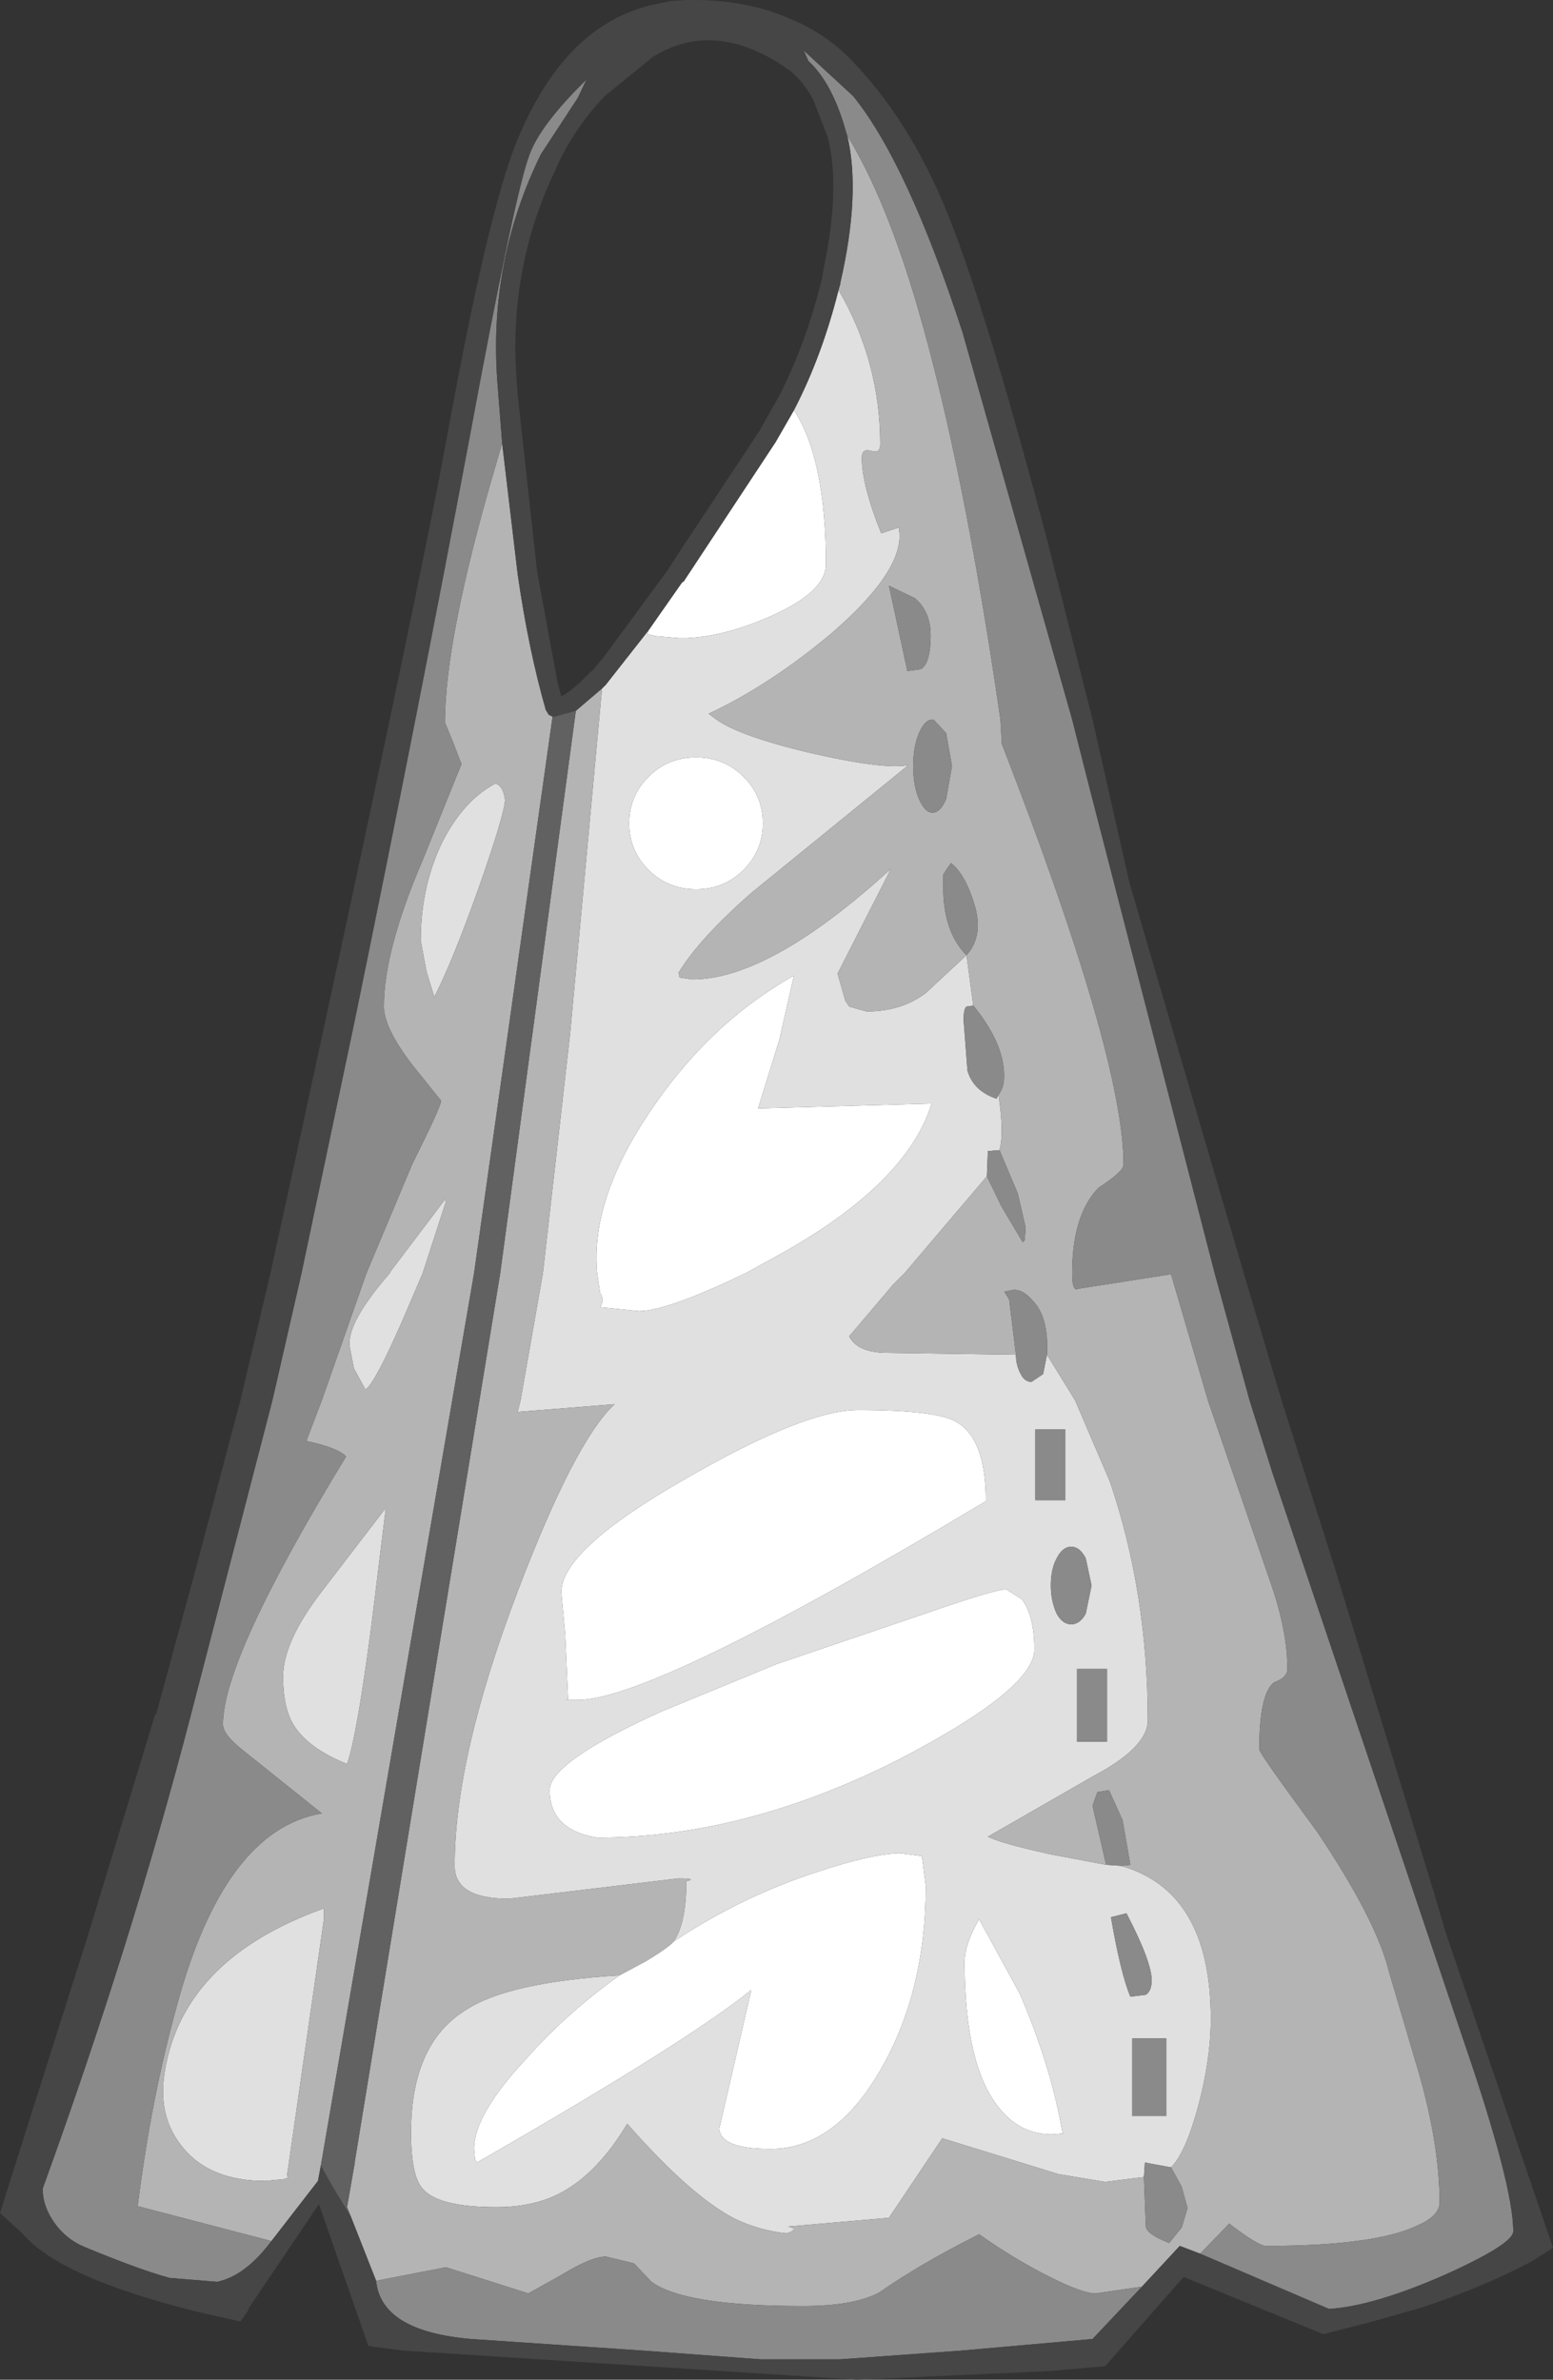 <?xml version="1.0" encoding="UTF-8" standalone="no"?>
<svg xmlns:ffdec="https://www.free-decompiler.com/flash" xmlns:xlink="http://www.w3.org/1999/xlink" ffdec:objectType="shape" height="122.7px" width="80.1px" xmlns="http://www.w3.org/2000/svg">
  <rect width="100%" height="100%" fill="#333333" stroke="none"/>
  <g transform="matrix(1.0, 0.0, 0.0, 1.0, 36.45, 135.85)">
    <path d="M-3.0 -103.35 L-1.25 -105.85 -1.2 -105.85 3.55 -113.05 4.5 -114.7 Q6.15 -112.2 6.15 -106.75 6.15 -105.35 3.35 -104.1 1.0 -103.05 -1.0 -102.95 L-1.45 -102.95 -2.6 -103.05 -3.05 -103.15 -3.0 -103.35 M3.75 -82.25 L2.65 -78.7 11.6 -78.95 Q10.3 -74.75 3.55 -71.05 L2.0 -70.2 Q-2.05 -68.25 -3.5 -68.25 L-5.5 -68.45 Q-5.25 -68.8 -5.5 -69.2 L-5.65 -70.2 Q-6.0 -73.9 -3.05 -78.35 0.05 -83.05 4.5 -85.55 L3.75 -82.25 M2.9 -93.4 Q2.9 -92.0 1.9 -91.0 0.9 -90.0 -0.55 -90.0 -2.0 -90.0 -3.0 -91.0 -4.0 -92.0 -4.0 -93.4 -4.0 -94.8 -3.0 -95.8 -2.0 -96.8 -0.55 -96.8 0.9 -96.8 1.9 -95.8 2.9 -94.8 2.9 -93.4 M-4.5 -34.0 L-3.1 -34.75 Q-1.95 -35.45 -1.7 -35.75 1.85 -38.1 5.75 -39.35 8.45 -40.25 9.95 -40.3 L11.1 -40.15 11.3 -38.6 Q11.3 -33.15 8.95 -29.1 6.6 -25.05 3.3 -25.05 0.7 -25.05 0.65 -26.1 L2.3 -33.25 Q-0.95 -30.6 -11.85 -24.35 L-11.95 -24.5 -12.0 -25.05 Q-12.0 -26.8 -9.4 -29.6 -7.3 -32.0 -4.5 -34.0 M15.45 -53.9 L16.25 -53.4 Q16.9 -52.55 16.9 -50.8 16.9 -48.75 9.85 -45.1 1.95 -41.1 -5.65 -41.1 -8.1 -41.5 -8.1 -43.55 -8.1 -45.0 -2.35 -47.6 L3.6 -50.05 11.4 -52.7 Q14.85 -53.9 15.45 -53.9 M7.8 -63.15 Q11.8 -63.15 12.85 -62.55 14.4 -61.7 14.4 -58.45 -2.7 -48.2 -6.65 -48.2 L-7.25 -48.2 -7.15 -48.25 -7.3 -51.6 -7.5 -53.75 Q-7.5 -55.95 -1.1 -59.6 5.05 -63.15 7.8 -63.15 M16.15 -33.05 Q17.75 -29.35 18.35 -25.9 L18.4 -25.85 17.8 -25.8 Q16.15 -25.8 15.05 -27.2 13.3 -29.4 13.3 -34.7 13.3 -35.6 14.05 -36.9 L14.1 -36.8 16.15 -33.05" fill="#ffffff" fill-rule="evenodd" stroke="none"/>
    <path d="M-5.4 -100.35 L-5.2 -100.55 -3.0 -103.35 -3.05 -103.15 -2.6 -103.05 -1.45 -102.95 -1.0 -102.95 Q1.0 -103.05 3.35 -104.1 6.15 -105.35 6.15 -106.75 6.15 -112.2 4.5 -114.7 5.95 -117.5 6.8 -120.9 8.95 -117.2 8.95 -112.95 8.95 -112.45 8.5 -112.6 8.0 -112.75 8.0 -112.25 8.0 -110.85 9.0 -108.35 L9.9 -108.65 Q10.35 -106.6 6.5 -103.25 3.3 -100.55 0.1 -99.05 L0.5 -98.75 Q1.7 -97.9 5.25 -97.05 9.15 -96.15 10.4 -96.4 L2.35 -89.85 Q-0.35 -87.5 -1.45 -85.7 L-1.4 -85.45 -0.75 -85.35 Q3.25 -85.35 9.5 -91.05 L8.15 -88.4 6.75 -85.65 7.15 -84.25 7.35 -83.95 8.25 -83.7 Q10.05 -83.7 11.3 -84.65 L13.4 -86.6 13.75 -84.0 13.4 -83.95 Q13.25 -83.85 13.25 -83.25 L13.45 -80.65 Q13.75 -79.6 14.95 -79.2 L15.05 -79.4 Q15.35 -77.4 15.1 -76.55 L14.5 -76.5 14.45 -75.2 10.2 -70.2 9.6 -69.6 7.35 -66.95 Q7.75 -66.15 9.15 -66.1 L15.95 -66.0 Q15.95 -65.45 16.2 -65.0 16.4 -64.6 16.75 -64.6 L17.35 -65.0 17.55 -66.0 19.0 -63.65 20.8 -59.45 Q22.75 -53.7 22.75 -47.15 22.75 -45.75 19.9 -44.25 L14.5 -41.15 Q15.2 -40.8 17.7 -40.25 L20.6 -39.7 21.35 -39.65 Q26.0 -38.35 26.0 -31.75 26.0 -29.7 25.35 -27.25 24.7 -24.85 23.95 -24.1 L22.6 -24.35 22.55 -23.6 20.55 -23.35 18.15 -23.75 12.15 -25.6 9.4 -21.5 4.2 -21.05 4.5 -20.95 Q4.5 -20.8 4.1 -20.7 2.7 -20.85 1.45 -21.45 -0.8 -22.6 -4.1 -26.35 -5.65 -23.75 -7.6 -22.75 -8.95 -22.05 -10.85 -22.05 -13.85 -22.05 -14.65 -23.0 -15.25 -23.65 -15.25 -25.9 -15.25 -30.45 -12.45 -32.2 -10.25 -33.65 -4.5 -34.0 -7.3 -32.0 -9.4 -29.6 -12.0 -26.8 -12.0 -25.05 L-11.95 -24.5 -11.85 -24.35 Q-0.95 -30.6 2.3 -33.25 L0.65 -26.1 Q0.7 -25.05 3.3 -25.05 6.6 -25.05 8.95 -29.1 11.3 -33.15 11.3 -38.6 L11.1 -40.15 9.95 -40.3 Q8.45 -40.25 5.75 -39.35 1.85 -38.1 -1.7 -35.75 -1.05 -36.7 -1.05 -38.85 -0.45 -39.0 -1.45 -39.0 L-10.2 -37.95 Q-13.0 -37.95 -13.0 -39.65 -13.0 -45.25 -9.75 -53.8 -6.8 -61.55 -4.75 -63.45 L-9.75 -63.05 -9.6 -63.65 -8.45 -70.2 -7.05 -82.5 -5.4 -100.35 M2.9 -93.4 Q2.9 -94.8 1.9 -95.8 0.9 -96.8 -0.55 -96.8 -2.0 -96.8 -3.0 -95.8 -4.0 -94.8 -4.0 -93.4 -4.0 -92.0 -3.0 -91.0 -2.0 -90.0 -0.55 -90.0 0.9 -90.0 1.9 -91.0 2.9 -92.0 2.9 -93.4 M3.75 -82.25 L4.5 -85.55 Q0.05 -83.05 -3.05 -78.35 -6.0 -73.9 -5.65 -70.2 L-5.5 -69.2 Q-5.25 -68.8 -5.5 -68.45 L-3.5 -68.25 Q-2.05 -68.25 2.0 -70.2 L3.55 -71.05 Q10.3 -74.75 11.6 -78.95 L2.65 -78.7 3.75 -82.25 M18.5 -62.15 L16.95 -62.15 16.95 -58.5 18.5 -58.5 18.5 -62.15 M15.45 -53.9 Q14.85 -53.9 11.4 -52.7 L3.6 -50.05 -2.35 -47.6 Q-8.1 -45.0 -8.1 -43.55 -8.1 -41.5 -5.65 -41.1 1.95 -41.1 9.85 -45.1 16.9 -48.75 16.9 -50.8 16.9 -52.55 16.25 -53.4 L15.45 -53.9 M19.55 -52.65 L19.85 -54.1 19.55 -55.5 Q19.25 -56.1 18.8 -56.1 18.35 -56.1 18.05 -55.5 17.75 -54.95 17.75 -54.1 17.75 -53.3 18.05 -52.65 18.35 -52.1 18.8 -52.1 19.25 -52.1 19.55 -52.65 M7.8 -63.15 Q5.05 -63.15 -1.1 -59.6 -7.5 -55.95 -7.5 -53.75 L-7.3 -51.6 -7.15 -48.25 -7.25 -48.2 -6.65 -48.2 Q-2.7 -48.2 14.4 -58.45 14.4 -61.7 12.85 -62.55 11.8 -63.15 7.8 -63.15 M20.65 -49.8 L19.1 -49.8 19.1 -46.05 20.65 -46.05 20.65 -49.8 M23.7 -26.75 L23.7 -30.75 21.95 -30.75 21.95 -26.75 23.7 -26.75 M20.85 -37.0 Q21.35 -34.1 21.85 -32.9 L22.65 -33.0 Q22.95 -33.2 22.95 -33.75 22.95 -34.7 21.65 -37.2 L20.85 -37.0 M16.15 -33.05 L14.1 -36.8 14.05 -36.9 Q13.3 -35.6 13.3 -34.7 13.3 -29.4 15.05 -27.2 16.15 -25.8 17.8 -25.8 L18.4 -25.85 18.35 -25.9 Q17.75 -29.35 16.15 -33.05 M-13.45 -73.9 L-14.65 -70.2 -15.7 -67.75 Q-17.1 -64.55 -17.6 -64.2 L-18.2 -65.3 -18.4 -66.35 Q-18.65 -67.55 -16.35 -70.2 L-16.3 -70.3 -13.5 -74.0 -13.45 -73.9 M-10.4 -94.6 Q-10.45 -93.8 -11.75 -90.1 -13.1 -86.3 -14.05 -84.45 L-14.45 -85.75 -14.75 -87.35 Q-14.75 -90.05 -13.7 -92.3 -12.6 -94.55 -10.9 -95.45 -10.5 -95.35 -10.4 -94.6 M-19.75 -37.45 L-19.75 -36.85 -21.65 -23.65 Q-21.5 -23.6 -21.75 -23.5 L-22.75 -23.4 Q-25.6 -23.4 -27.0 -25.1 -28.35 -26.7 -27.95 -29.05 -27.0 -34.85 -19.75 -37.45 M-16.55 -58.1 L-17.3 -52.0 Q-18.05 -46.3 -18.55 -44.9 -20.55 -45.7 -21.3 -46.9 -21.85 -47.8 -21.85 -49.4 -21.85 -51.2 -19.85 -53.8 L-16.55 -58.1" fill="#e0e0e0" fill-rule="evenodd" stroke="none"/>
    <path d="M25.45 -19.65 L24.4 -20.05 22.45 -17.95 20.05 -17.6 Q19.4 -17.6 17.7 -18.45 15.9 -19.35 14.05 -20.65 11.05 -19.15 8.9 -17.65 7.6 -16.95 4.95 -16.95 -1.15 -16.95 -2.85 -18.2 L-3.75 -19.15 -5.2 -19.5 Q-5.95 -19.5 -7.5 -18.55 L-9.2 -17.6 -13.45 -18.95 -17.05 -18.25 -18.35 -21.55 -18.55 -22.05 -18.15 -24.35 -18.15 -24.4 -10.65 -70.2 -6.75 -99.2 -5.4 -100.35 -7.05 -82.5 -8.45 -70.2 -9.6 -63.65 -9.75 -63.05 -4.75 -63.45 Q-6.8 -61.55 -9.75 -53.8 -13.0 -45.25 -13.0 -39.65 -13.0 -37.95 -10.2 -37.95 L-1.45 -39.0 Q-0.45 -39.0 -1.05 -38.85 -1.05 -36.7 -1.7 -35.75 -1.95 -35.45 -3.1 -34.75 L-4.5 -34.0 Q-10.25 -33.65 -12.45 -32.2 -15.25 -30.45 -15.25 -25.9 -15.25 -23.65 -14.65 -23.0 -13.85 -22.05 -10.85 -22.05 -8.95 -22.05 -7.6 -22.75 -5.65 -23.75 -4.1 -26.35 -0.8 -22.6 1.45 -21.45 2.7 -20.85 4.1 -20.7 4.5 -20.8 4.5 -20.95 L4.2 -21.05 9.4 -21.5 12.15 -25.6 18.15 -23.75 20.55 -23.35 22.55 -23.6 22.65 -21.05 Q22.7 -20.65 23.85 -20.2 L24.5 -21.0 24.8 -22.0 24.5 -23.1 23.95 -24.1 Q24.7 -24.85 25.35 -27.25 26.0 -29.7 26.0 -31.75 26.0 -38.35 21.35 -39.65 L21.4 -39.65 21.85 -39.7 21.45 -42.0 20.75 -43.55 20.15 -43.45 19.9 -42.75 20.6 -39.7 17.7 -40.25 Q15.2 -40.8 14.5 -41.15 L19.9 -44.25 Q22.75 -45.75 22.75 -47.15 22.75 -53.7 20.8 -59.45 L19.0 -63.65 17.55 -66.0 Q17.65 -67.9 16.85 -68.75 16.35 -69.35 15.85 -69.35 L15.35 -69.25 15.6 -68.85 15.95 -66.0 9.15 -66.1 Q7.75 -66.15 7.35 -66.95 L9.6 -69.6 10.2 -70.2 14.45 -75.2 15.2 -73.65 16.3 -71.8 16.4 -71.9 16.45 -72.55 16.05 -74.3 15.1 -76.55 Q15.35 -77.4 15.05 -79.4 15.45 -79.9 15.3 -80.9 15.1 -82.35 13.75 -84.0 L13.4 -86.6 11.3 -84.65 Q10.05 -83.7 8.25 -83.7 L7.35 -83.95 7.15 -84.25 6.75 -85.65 8.15 -88.4 9.5 -91.05 Q3.25 -85.35 -0.75 -85.35 L-1.4 -85.45 -1.45 -85.7 Q-0.35 -87.5 2.35 -89.85 L10.4 -96.4 Q9.15 -96.15 5.25 -97.05 1.7 -97.9 0.5 -98.75 L0.1 -99.05 Q3.3 -100.55 6.5 -103.25 10.35 -106.6 9.9 -108.65 L9.0 -108.35 Q8.0 -110.85 8.0 -112.25 8.0 -112.75 8.5 -112.6 8.95 -112.45 8.95 -112.95 8.95 -117.2 6.8 -120.9 L6.9 -121.25 6.9 -121.3 Q7.95 -125.9 7.25 -128.85 9.2 -125.7 10.85 -120.1 13.25 -111.9 15.15 -98.75 L15.2 -97.85 15.2 -97.55 Q21.5 -81.35 21.5 -75.8 21.5 -75.45 20.2 -74.6 18.85 -73.2 18.85 -70.2 L18.85 -70.15 Q18.85 -69.25 19.15 -69.4 L23.95 -70.15 25.85 -63.65 29.15 -54.05 Q29.95 -51.7 29.95 -49.8 29.95 -49.35 29.25 -49.1 28.5 -48.5 28.5 -45.65 28.5 -45.45 31.45 -41.45 34.55 -36.85 35.2 -34.15 L36.75 -28.9 Q37.8 -25.2 37.8 -22.3 37.8 -21.6 36.65 -21.1 34.45 -20.05 28.85 -20.05 28.45 -20.05 26.95 -21.2 L25.45 -19.65 M-19.9 -24.2 L-20.05 -23.4 -22.45 -20.3 -29.35 -22.1 Q-28.65 -27.65 -27.35 -32.35 -24.9 -41.5 -19.85 -42.35 L-23.85 -45.55 Q-24.95 -46.4 -24.95 -46.95 -24.95 -50.35 -18.6 -60.75 -19.0 -61.2 -20.65 -61.55 L-19.85 -63.65 -17.55 -70.2 -15.2 -75.8 Q-13.7 -78.8 -13.7 -79.1 L-15.15 -80.9 Q-16.65 -82.85 -16.65 -83.95 -16.65 -86.85 -14.65 -91.5 L-12.65 -96.45 -13.05 -97.5 -13.5 -98.6 Q-13.5 -102.95 -10.9 -111.8 L-10.55 -113.0 -9.75 -106.25 Q-9.2 -102.4 -8.3 -99.25 L-8.15 -99.0 -7.95 -98.9 -12.0 -70.2 -19.9 -24.2 M10.75 -105.0 L9.4 -105.65 10.35 -101.25 11.05 -101.35 Q11.55 -101.65 11.55 -103.1 11.55 -104.3 10.75 -105.0 M11.7 -98.75 L11.65 -98.75 Q11.25 -98.75 10.95 -98.05 10.65 -97.35 10.65 -96.35 10.65 -95.35 10.95 -94.65 11.25 -93.95 11.65 -93.95 12.05 -93.95 12.35 -94.65 L12.65 -96.35 12.35 -98.05 11.7 -98.75 M13.4 -86.6 Q14.35 -87.65 13.75 -89.4 13.3 -90.8 12.6 -91.35 L12.35 -91.0 12.2 -90.75 12.2 -90.1 Q12.2 -87.8 13.4 -86.6 M-10.4 -94.6 Q-10.5 -95.35 -10.9 -95.45 -12.6 -94.55 -13.7 -92.3 -14.75 -90.05 -14.75 -87.35 L-14.45 -85.75 -14.05 -84.45 Q-13.1 -86.3 -11.75 -90.1 -10.45 -93.8 -10.4 -94.6 M-13.45 -73.9 L-13.5 -74.0 -16.3 -70.3 -16.35 -70.2 Q-18.65 -67.55 -18.4 -66.35 L-18.2 -65.3 -17.6 -64.2 Q-17.1 -64.55 -15.7 -67.75 L-14.65 -70.2 -13.45 -73.9 M-16.55 -58.1 L-19.85 -53.8 Q-21.85 -51.2 -21.85 -49.4 -21.85 -47.8 -21.3 -46.9 -20.55 -45.7 -18.55 -44.9 -18.05 -46.3 -17.3 -52.0 L-16.55 -58.1 M-19.75 -37.45 Q-27.0 -34.85 -27.95 -29.05 -28.35 -26.7 -27.0 -25.1 -25.6 -23.4 -22.75 -23.4 L-21.75 -23.5 Q-21.5 -23.6 -21.65 -23.65 L-19.75 -36.85 -19.75 -37.45" fill="#b4b4b4" fill-rule="evenodd" stroke="none"/>
    <path d="M7.25 -128.85 L7.2 -129.0 Q6.5 -131.55 5.25 -132.7 L5.0 -133.25 7.55 -130.9 Q10.35 -127.45 13.2 -118.7 L18.85 -98.75 19.7 -95.4 26.2 -70.2 28.0 -63.65 29.2 -59.85 39.0 -30.75 Q41.6 -23.2 41.6 -20.8 41.6 -20.15 38.05 -18.55 34.4 -16.95 32.1 -16.8 L25.45 -19.65 26.95 -21.2 Q28.45 -20.05 28.85 -20.05 34.45 -20.05 36.65 -21.1 37.8 -21.6 37.8 -22.3 37.8 -25.2 36.75 -28.9 L35.2 -34.15 Q34.55 -36.85 31.45 -41.45 28.5 -45.45 28.5 -45.65 28.5 -48.5 29.25 -49.1 29.95 -49.35 29.95 -49.8 29.95 -51.7 29.15 -54.05 L25.85 -63.65 23.95 -70.15 19.15 -69.4 Q18.85 -69.25 18.85 -70.15 L18.85 -70.2 Q18.85 -73.2 20.2 -74.6 21.5 -75.45 21.5 -75.8 21.5 -81.35 15.2 -97.55 L15.2 -97.85 15.15 -98.75 Q13.25 -111.9 10.85 -120.1 9.2 -125.7 7.25 -128.85 M22.45 -17.95 L19.9 -15.25 13.1 -14.65 6.85 -14.2 2.8 -14.2 -3.25 -14.65 -12.15 -15.25 Q-16.8 -15.65 -17.05 -18.25 L-13.45 -18.95 -9.2 -17.6 -7.5 -18.55 Q-5.95 -19.5 -5.2 -19.5 L-3.75 -19.15 -2.85 -18.2 Q-1.15 -16.95 4.95 -16.95 7.6 -16.95 8.9 -17.65 11.05 -19.15 14.05 -20.65 15.9 -19.35 17.7 -18.45 19.4 -17.6 20.05 -17.6 L22.45 -17.95 M-22.45 -20.3 Q-23.8 -18.5 -25.25 -18.2 L-27.7 -18.4 Q-29.2 -18.8 -32.1 -20.0 -33.05 -20.4 -33.65 -21.25 -34.25 -22.1 -34.25 -23.0 -29.65 -35.7 -26.6 -47.45 L-22.4 -63.65 -20.9 -70.2 -18.15 -83.25 Q-14.9 -99.05 -12.2 -113.45 -9.9 -125.85 -9.15 -127.85 -8.6 -129.4 -6.2 -131.75 L-6.65 -130.8 -8.55 -127.9 Q-11.25 -122.4 -10.8 -116.2 L-10.55 -113.0 -10.9 -111.8 Q-13.5 -102.95 -13.5 -98.6 L-13.05 -97.5 -12.65 -96.45 -14.65 -91.5 Q-16.65 -86.85 -16.65 -83.95 -16.65 -82.85 -15.15 -80.9 L-13.7 -79.1 Q-13.7 -78.8 -15.2 -75.8 L-17.55 -70.2 -19.85 -63.65 -20.65 -61.55 Q-19.0 -61.2 -18.6 -60.75 -24.95 -50.35 -24.95 -46.95 -24.95 -46.4 -23.85 -45.55 L-19.85 -42.35 Q-24.9 -41.5 -27.35 -32.35 -28.65 -27.65 -29.35 -22.1 L-22.45 -20.3 M11.7 -98.75 L12.35 -98.05 12.65 -96.35 12.35 -94.65 Q12.05 -93.95 11.65 -93.95 11.25 -93.95 10.95 -94.65 10.65 -95.35 10.65 -96.35 10.65 -97.35 10.95 -98.05 11.25 -98.75 11.65 -98.75 L11.7 -98.75 M10.75 -105.0 Q11.55 -104.3 11.55 -103.1 11.55 -101.65 11.05 -101.35 L10.35 -101.25 9.4 -105.65 10.75 -105.0 M13.4 -86.6 Q12.2 -87.8 12.2 -90.1 L12.2 -90.75 12.35 -91.0 12.6 -91.35 Q13.3 -90.8 13.75 -89.4 14.35 -87.65 13.4 -86.6 M15.05 -79.4 L14.95 -79.2 Q13.75 -79.6 13.45 -80.65 L13.25 -83.25 Q13.25 -83.85 13.4 -83.95 L13.75 -84.0 Q15.1 -82.35 15.3 -80.9 15.45 -79.9 15.05 -79.4 M15.1 -76.55 L16.05 -74.3 16.45 -72.55 16.4 -71.9 16.3 -71.8 15.2 -73.65 14.45 -75.2 14.5 -76.5 15.1 -76.55 M15.95 -66.0 L15.6 -68.85 15.35 -69.25 15.85 -69.35 Q16.35 -69.35 16.85 -68.75 17.65 -67.9 17.55 -66.0 L17.35 -65.0 16.75 -64.6 Q16.4 -64.6 16.2 -65.0 15.95 -65.45 15.95 -66.0 M20.6 -39.7 L19.9 -42.75 20.15 -43.45 20.75 -43.55 21.45 -42.0 21.85 -39.7 21.4 -39.65 21.35 -39.65 20.6 -39.7 M23.95 -24.1 L24.5 -23.1 24.8 -22.0 24.5 -21.0 23.85 -20.2 Q22.7 -20.65 22.65 -21.05 L22.55 -23.6 22.6 -24.35 23.95 -24.1 M18.5 -62.15 L18.5 -58.5 16.95 -58.5 16.95 -62.15 18.5 -62.15 M19.55 -52.65 Q19.25 -52.1 18.8 -52.1 18.35 -52.1 18.05 -52.65 17.75 -53.3 17.75 -54.1 17.75 -54.95 18.05 -55.5 18.35 -56.1 18.8 -56.1 19.25 -56.1 19.55 -55.5 L19.85 -54.1 19.55 -52.65 M20.65 -49.8 L20.65 -46.05 19.1 -46.05 19.1 -49.8 20.65 -49.8 M20.85 -37.0 L21.65 -37.2 Q22.95 -34.7 22.95 -33.75 22.95 -33.2 22.65 -33.0 L21.85 -32.9 Q21.35 -34.1 20.85 -37.0 M23.7 -26.75 L21.95 -26.75 21.95 -30.75 23.7 -30.75 23.7 -26.75" fill="#8a8a8a" fill-rule="evenodd" stroke="none"/>
    <path d="M4.0 -132.4 L3.95 -132.45 Q0.3 -134.85 -2.8 -132.9 L-5.25 -130.9 Q-6.7 -129.4 -7.65 -127.45 L-7.75 -127.2 Q-10.25 -122.05 -9.8 -116.25 L-9.75 -115.5 -8.75 -106.4 -7.7 -100.7 -7.5 -99.95 Q-7.1 -100.15 -6.55 -100.65 L-5.95 -101.25 -5.95 -101.2 -5.25 -102.05 -2.05 -106.4 -1.6 -107.1 2.7 -113.6 3.8 -115.55 Q5.15 -118.25 5.95 -121.5 L6.05 -122.1 Q6.9 -126.15 6.25 -128.75 L5.5 -130.7 Q4.85 -131.9 4.0 -132.4 M25.45 -19.65 L32.1 -16.8 Q34.4 -16.95 38.05 -18.55 41.6 -20.15 41.6 -20.8 41.6 -23.2 39.0 -30.75 L29.2 -59.85 28.0 -63.65 26.2 -70.2 19.7 -95.4 18.85 -98.75 13.2 -118.7 Q10.35 -127.45 7.55 -130.9 L5.0 -133.25 5.25 -132.7 Q6.5 -131.55 7.2 -129.0 L7.25 -128.85 Q7.95 -125.9 6.9 -121.3 L6.9 -121.25 6.8 -120.9 Q5.95 -117.5 4.5 -114.7 L3.55 -113.05 -1.2 -105.85 -1.25 -105.85 -3.0 -103.35 -5.2 -100.55 -5.4 -100.35 -6.75 -99.2 -7.85 -98.9 -7.95 -98.9 -8.15 -99.0 -8.3 -99.25 Q-9.2 -102.4 -9.75 -106.25 L-10.55 -113.0 -10.8 -116.2 Q-11.25 -122.4 -8.55 -127.9 L-6.65 -130.8 -6.2 -131.75 Q-8.6 -129.4 -9.15 -127.85 -9.9 -125.85 -12.2 -113.45 -14.9 -99.05 -18.15 -83.25 L-20.9 -70.2 -22.4 -63.65 -26.6 -47.45 Q-29.65 -35.7 -34.25 -23.0 -34.25 -22.1 -33.65 -21.25 -33.05 -20.4 -32.1 -20.0 -29.2 -18.8 -27.7 -18.4 L-25.25 -18.2 Q-23.8 -18.5 -22.45 -20.3 L-20.05 -23.4 -19.9 -24.2 -19.35 -23.2 -18.35 -21.55 -17.05 -18.25 Q-16.8 -15.65 -12.15 -15.25 L-3.25 -14.65 2.8 -14.2 6.85 -14.2 13.1 -14.65 19.9 -15.25 22.45 -17.95 24.4 -20.05 25.45 -19.65 M7.7 -132.5 Q10.8 -129.2 12.75 -124.0 14.7 -118.85 17.6 -107.85 L19.9 -98.75 21.8 -90.35 27.7 -70.2 29.65 -63.65 32.35 -55.15 34.7 -47.45 37.5 -38.3 38.1 -36.25 43.65 -19.95 42.55 -19.25 Q40.0 -17.9 36.8 -16.85 L34.15 -16.1 31.8 -15.5 24.6 -18.45 20.55 -13.85 17.75 -13.6 7.75 -13.15 -15.6 -14.65 -17.2 -14.85 -17.45 -14.9 -20.0 -22.2 -23.65 -16.8 -23.6 -16.8 -24.05 -16.15 -26.25 -16.65 Q-33.35 -18.4 -35.3 -20.7 L-36.45 -21.75 -33.9 -29.8 -31.9 -36.1 -28.45 -47.45 -28.4 -47.45 -26.3 -55.15 -24.05 -63.65 -22.5 -70.2 -21.2 -76.15 Q-14.8 -105.6 -13.4 -113.3 -11.3 -124.85 -9.8 -128.55 -7.35 -134.55 -2.8 -135.6 L-1.85 -135.8 -1.0 -135.85 -0.8 -135.85 -0.7 -135.85 Q2.1 -135.85 4.25 -134.9 6.25 -134.1 7.7 -132.5" fill="#464646" fill-rule="evenodd" stroke="none"/>
    <path d="M-18.35 -21.55 L-19.35 -23.2 -19.9 -24.2 -12.0 -70.2 -7.95 -98.9 -7.85 -98.9 -6.75 -99.2 -10.65 -70.2 -18.15 -24.4 -18.15 -24.35 -18.55 -22.05 -18.35 -21.55" fill="#616161" fill-rule="evenodd" stroke="none"/>
  </g>
</svg>
